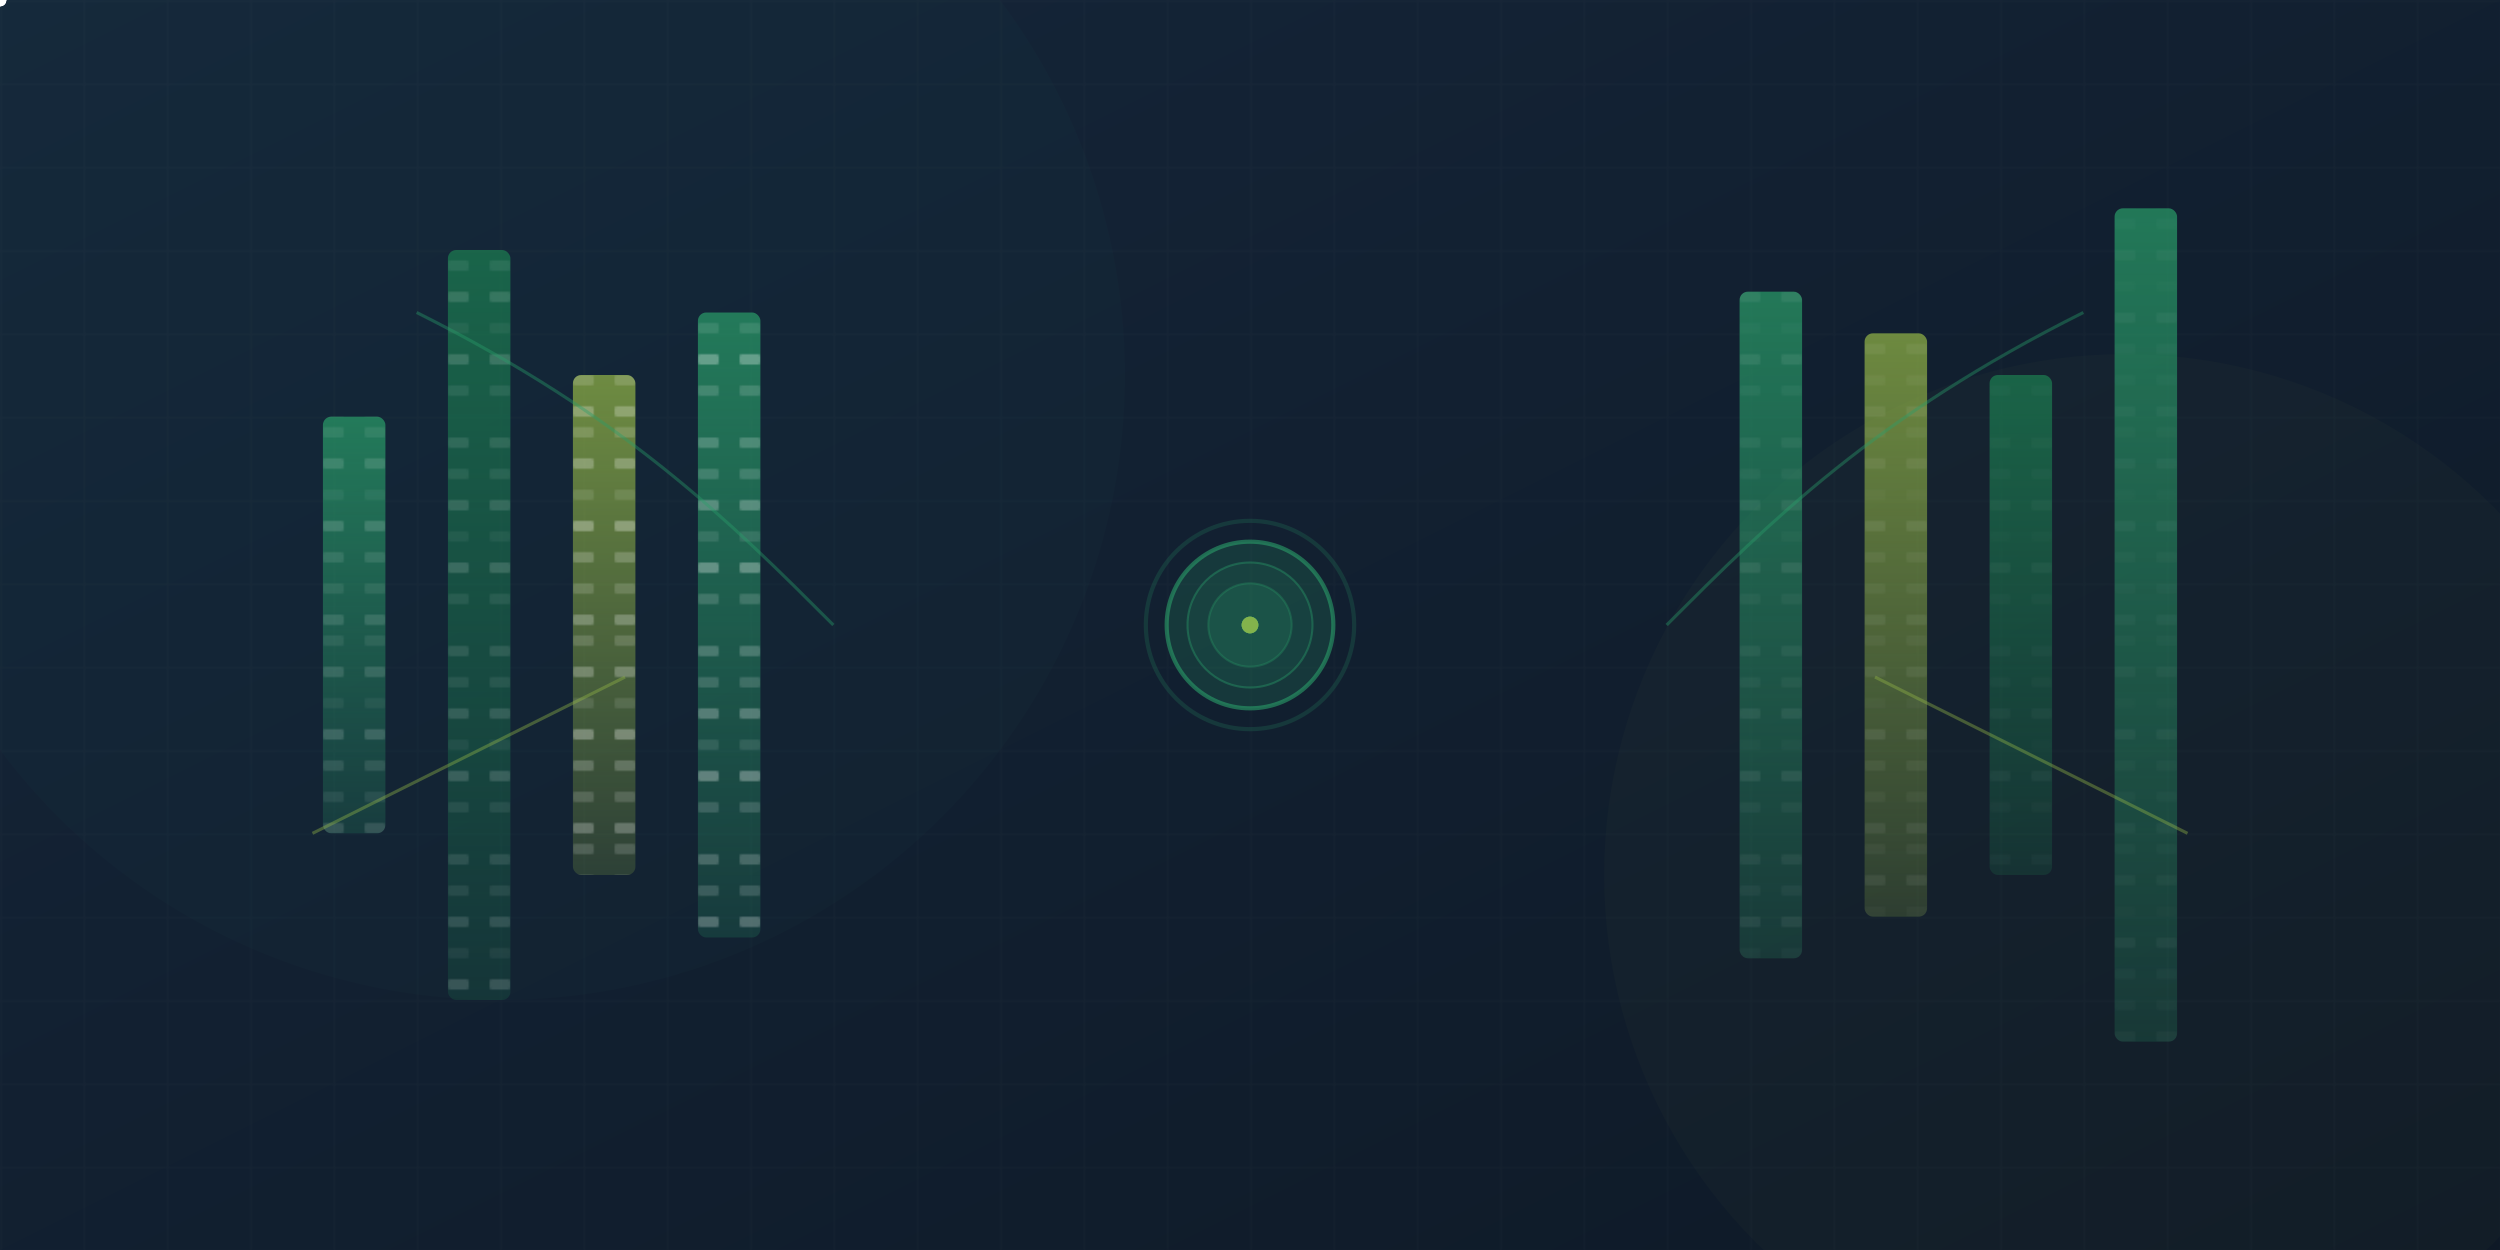 <?xml version="1.0" encoding="UTF-8"?>
<svg xmlns="http://www.w3.org/2000/svg" viewBox="0 0 1200 600" preserveAspectRatio="xMidYMid slice">
    <defs>
        <!-- Background gradients -->
        <linearGradient id="bgGradient" x1="0%" y1="0%" x2="100%" y2="100%">
            <stop offset="0%" stop-color="#15263a" />
            <stop offset="100%" stop-color="#0e1926" />
        </linearGradient>
        
        <!-- Column gradients -->
        <linearGradient id="columnGradient1" x1="0%" y1="0%" x2="0%" y2="100%">
            <stop offset="0%" stop-color="#2a9e69" stop-opacity="0.7" />
            <stop offset="100%" stop-color="#2a9e69" stop-opacity="0.2" />
        </linearGradient>
        
        <linearGradient id="columnGradient2" x1="0%" y1="0%" x2="0%" y2="100%">
            <stop offset="0%" stop-color="#95b746" stop-opacity="0.7" />
            <stop offset="100%" stop-color="#95b746" stop-opacity="0.2" />
        </linearGradient>
        
        <linearGradient id="columnGradient3" x1="0%" y1="0%" x2="0%" y2="100%">
            <stop offset="0%" stop-color="#1c7f51" stop-opacity="0.7" />
            <stop offset="100%" stop-color="#1c7f51" stop-opacity="0.2" />
        </linearGradient>
        
        <linearGradient id="queryGradient" x1="0%" y1="0%" x2="100%" y2="0%">
            <stop offset="0%" stop-color="#2a9e69" stop-opacity="0.5" />
            <stop offset="50%" stop-color="#95b746" stop-opacity="0.5" />
            <stop offset="100%" stop-color="#2a9e69" stop-opacity="0.5" />
        </linearGradient>
        
        <!-- Filters -->
        <filter id="glow" x="-20%" y="-20%" width="140%" height="140%">
            <feGaussianBlur stdDeviation="5" result="blur" />
            <feComposite in="SourceGraphic" in2="blur" operator="over" />
        </filter>
        
        <!-- Patterns -->
        <pattern id="grid" width="40" height="40" patternUnits="userSpaceOnUse">
            <path d="M 40 0 L 0 0 0 40" fill="none" stroke="rgba(255, 255, 255, 0.03)" stroke-width="1"/>
        </pattern>
        
        <!-- Column data -->
        <pattern id="columnData1" width="20" height="100" patternUnits="userSpaceOnUse">
            <rect x="5" y="10" width="10" height="5" fill="rgba(255,255,255,0.4)" rx="1" />
            <rect x="5" y="25" width="10" height="5" fill="rgba(255,255,255,0.3)" rx="1" />
            <rect x="5" y="40" width="10" height="5" fill="rgba(255,255,255,0.5)" rx="1" />
            <rect x="5" y="55" width="10" height="5" fill="rgba(255,255,255,0.2)" rx="1" />
            <rect x="5" y="70" width="10" height="5" fill="rgba(255,255,255,0.6)" rx="1" />
            <rect x="5" y="85" width="10" height="5" fill="rgba(255,255,255,0.3)" rx="1" />
        </pattern>
        
        <pattern id="columnData2" width="20" height="100" patternUnits="userSpaceOnUse">
            <rect x="5" y="5" width="10" height="5" fill="rgba(255,255,255,0.3)" rx="1" />
            <rect x="5" y="20" width="10" height="5" fill="rgba(255,255,255,0.5)" rx="1" />
            <rect x="5" y="35" width="10" height="5" fill="rgba(255,255,255,0.2)" rx="1" />
            <rect x="5" y="50" width="10" height="5" fill="rgba(255,255,255,0.6)" rx="1" />
            <rect x="5" y="65" width="10" height="5" fill="rgba(255,255,255,0.4)" rx="1" />
            <rect x="5" y="80" width="10" height="5" fill="rgba(255,255,255,0.3)" rx="1" />
            <rect x="5" y="95" width="10" height="5" fill="rgba(255,255,255,0.5)" rx="1" />
        </pattern>
    </defs>
    
    <!-- Background -->
    <rect width="100%" height="100%" fill="url(#bgGradient)" />
    <rect width="100%" height="100%" fill="url(#grid)" />
    
    <!-- Subtle accent shapes -->
    <circle cx="20%" cy="30%" r="300" fill="rgba(42, 158, 105, 0.03)" />
    <circle cx="85%" cy="70%" r="250" fill="rgba(149, 183, 70, 0.03)" />
    
    <!-- Database Structure -->
    <g class="database-container" transform="translate(600, 300)">
        <!-- Central data hub -->
        <g class="data-hub" filter="url(#glow)">
            <circle cx="0" cy="0" r="40" fill="rgba(42, 158, 105, 0.2)" stroke="rgba(42, 158, 105, 0.6)" stroke-width="2" />
            <circle cx="0" cy="0" r="30" fill="rgba(42, 158, 105, 0.1)" stroke="rgba(42, 158, 105, 0.4)" stroke-width="1" />
            <circle cx="0" cy="0" r="20" fill="rgba(42, 158, 105, 0.2)" stroke="rgba(42, 158, 105, 0.3)" stroke-width="1" />
            
            <!-- Pulsing animation -->
            <circle cx="0" cy="0" r="50" fill="none" stroke="rgba(42, 158, 105, 0.2)" stroke-width="2">
                <animate attributeName="r" values="40;60;40" dur="5s" repeatCount="indefinite" />
                <animate attributeName="opacity" values="0.6;0.2;0.6" dur="5s" repeatCount="indefinite" />
            </circle>
        </g>
        
        <!-- Columnar data storage visualization - left group -->
        <g class="columnar-viz-left" transform="translate(-250, 0)">
            <!-- Column 1 -->
            <g transform="translate(0, 0)">
                <rect x="-15" y="-150" width="30" height="300" rx="4" fill="url(#columnGradient1)" />
                <rect x="-15" y="-150" width="30" height="300" fill="url(#columnData1)" opacity="0.5" rx="4" />
                <animate attributeName="opacity" values="1;0.7;1" dur="7s" repeatCount="indefinite" />
            </g>
            
            <!-- Column 2 -->
            <g transform="translate(-60, 0)">
                <rect x="-15" y="-120" width="30" height="240" rx="4" fill="url(#columnGradient2)" />
                <rect x="-15" y="-120" width="30" height="240" fill="url(#columnData2)" opacity="0.5" rx="4" />
                <animate attributeName="opacity" values="0.7;1;0.7" dur="8s" repeatCount="indefinite" />
            </g>
            
            <!-- Column 3 -->
            <g transform="translate(-120, 0)">
                <rect x="-15" y="-180" width="30" height="360" rx="4" fill="url(#columnGradient3)" />
                <rect x="-15" y="-180" width="30" height="360" fill="url(#columnData1)" opacity="0.5" rx="4" />
                <animate attributeName="opacity" values="0.8;1;0.8" dur="6s" repeatCount="indefinite" />
            </g>
            
            <!-- Column 4 -->
            <g transform="translate(-180, 0)">
                <rect x="-15" y="-100" width="30" height="200" rx="4" fill="url(#columnGradient1)" />
                <rect x="-15" y="-100" width="30" height="200" fill="url(#columnData2)" opacity="0.5" rx="4" />
                <animate attributeName="opacity" values="0.9;0.6;0.9" dur="9s" repeatCount="indefinite" />
            </g>
        </g>
        
        <!-- Columnar data storage visualization - right group -->
        <g class="columnar-viz-right" transform="translate(250, 0)">
            <!-- Column 1 -->
            <g transform="translate(0, 0)">
                <rect x="-15" y="-160" width="30" height="320" rx="4" fill="url(#columnGradient1)" />
                <rect x="-15" y="-160" width="30" height="320" fill="url(#columnData1)" opacity="0.5" rx="4" />
                <animate attributeName="opacity" values="0.8;1;0.8" dur="8s" repeatCount="indefinite" />
            </g>
            
            <!-- Column 2 -->
            <g transform="translate(60, 0)">
                <rect x="-15" y="-140" width="30" height="280" rx="4" fill="url(#columnGradient2)" />
                <rect x="-15" y="-140" width="30" height="280" fill="url(#columnData2)" opacity="0.5" rx="4" />
                <animate attributeName="opacity" values="1;0.7;1" dur="7s" repeatCount="indefinite" />
            </g>
            
            <!-- Column 3 -->
            <g transform="translate(120, 0)">
                <rect x="-15" y="-120" width="30" height="240" rx="4" fill="url(#columnGradient3)" />
                <rect x="-15" y="-120" width="30" height="240" fill="url(#columnData1)" opacity="0.5" rx="4" />
                <animate attributeName="opacity" values="0.7;0.9;0.7" dur="6s" repeatCount="indefinite" />
            </g>
            
            <!-- Column 4 -->
            <g transform="translate(180, 0)">
                <rect x="-15" y="-200" width="30" height="400" rx="4" fill="url(#columnGradient1)" />
                <rect x="-15" y="-200" width="30" height="400" fill="url(#columnData2)" opacity="0.5" rx="4" />
                <animate attributeName="opacity" values="0.6;0.9;0.6" dur="9s" repeatCount="indefinite" />
            </g>
        </g>
        
        <!-- Query visualization -->
        <g class="query-viz">
            <!-- Horizontal query beam -->
            <path d="M-400,-50 L400,-50" stroke="url(#queryGradient)" stroke-width="3" stroke-dasharray="10,5" opacity="0.7">
                <animate attributeName="stroke-dashoffset" values="0;-30" dur="2s" repeatCount="indefinite" />
            </path>
            
            <!-- Animated query beam 1 - left to center -->
            <circle r="4" fill="#2a9e69" opacity="0.8">
                <animate attributeName="cx" values="-300;0" dur="3s" begin="0s" repeatCount="indefinite" />
                <animate attributeName="cy" values="-50;0" dur="3s" begin="0s" repeatCount="indefinite" />
                <animate attributeName="opacity" values="1;0" dur="3s" begin="0s" repeatCount="indefinite" />
            </circle>
            
            <!-- Animated query beam 2 - right to center -->
            <circle r="4" fill="#95b746" opacity="0.8">
                <animate attributeName="cx" values="300;0" dur="3s" begin="1.5s" repeatCount="indefinite" />
                <animate attributeName="cy" values="-50;0" dur="3s" begin="1.5s" repeatCount="indefinite" />
                <animate attributeName="opacity" values="1;0" dur="3s" begin="1.5s" repeatCount="indefinite" />
            </circle>
            
            <!-- Horizontal query beam 2 -->
            <path d="M-400,50 L400,50" stroke="url(#queryGradient)" stroke-width="3" stroke-dasharray="10,5" opacity="0.7">
                <animate attributeName="stroke-dashoffset" values="0;30" dur="2s" repeatCount="indefinite" />
            </path>
            
            <!-- Animated query beam 3 - left column to center -->
            <circle r="4" fill="#2a9e69" opacity="0.8">
                <animate attributeName="cx" values="-250;0" dur="2.5s" begin="1s" repeatCount="indefinite" />
                <animate attributeName="cy" values="0;0" dur="2.5s" begin="1s" repeatCount="indefinite" />
                <animate attributeName="opacity" values="1;0" dur="2.5s" begin="1s" repeatCount="indefinite" />
            </circle>
            
            <!-- Animated query beam 4 - right column to center -->
            <circle r="4" fill="#95b746" opacity="0.8">
                <animate attributeName="cx" values="250;0" dur="2.5s" begin="2s" repeatCount="indefinite" />
                <animate attributeName="cy" values="0;0" dur="2.5s" begin="2s" repeatCount="indefinite" />
                <animate attributeName="opacity" values="1;0" dur="2.5s" begin="2s" repeatCount="indefinite" />
            </circle>
        </g>
    </g>
    
    <!-- Data flow connections -->
    <g class="data-connections">
        <!-- Left connection lines -->
        <path d="M200,150 C300,200 350,250 400,300" stroke="rgba(42, 158, 105, 0.4)" stroke-width="1.5" fill="none" />
        <path d="M150,400 C200,375 250,350 300,325" stroke="rgba(149, 183, 70, 0.4)" stroke-width="1.5" fill="none" />
        
        <!-- Right connection lines -->
        <path d="M1000,150 C900,200 850,250 800,300" stroke="rgba(42, 158, 105, 0.4)" stroke-width="1.5" fill="none" />
        <path d="M1050,400 C1000,375 950,350 900,325" stroke="rgba(149, 183, 70, 0.4)" stroke-width="1.5" fill="none" />
        
        <!-- Flow dots on left lines -->
        <circle r="3" fill="#ffffff">
            <animate attributeName="cx" values="200;400" dur="3s" repeatCount="indefinite" />
            <animate attributeName="cy" values="150;300" dur="3s" repeatCount="indefinite" />
            <animate attributeName="opacity" values="0;1;0" dur="3s" repeatCount="indefinite" />
        </circle>
        
        <circle r="3" fill="#ffffff">
            <animate attributeName="cx" values="150;300" dur="4s" begin="1s" repeatCount="indefinite" />
            <animate attributeName="cy" values="400;325" dur="4s" begin="1s" repeatCount="indefinite" />
            <animate attributeName="opacity" values="0;1;0" dur="4s" begin="1s" repeatCount="indefinite" />
        </circle>
        
        <!-- Flow dots on right lines -->
        <circle r="3" fill="#ffffff">
            <animate attributeName="cx" values="1000;800" dur="3s" begin="0.5s" repeatCount="indefinite" />
            <animate attributeName="cy" values="150;300" dur="3s" begin="0.5s" repeatCount="indefinite" />
            <animate attributeName="opacity" values="0;1;0" dur="3s" begin="0.5s" repeatCount="indefinite" />
        </circle>
        
        <circle r="3" fill="#ffffff">
            <animate attributeName="cx" values="1050;900" dur="4s" begin="1.5s" repeatCount="indefinite" />
            <animate attributeName="cy" values="400;325" dur="4s" begin="1.5s" repeatCount="indefinite" />
            <animate attributeName="opacity" values="0;1;0" dur="4s" begin="1.5s" repeatCount="indefinite" />
        </circle>
    </g>
</svg>